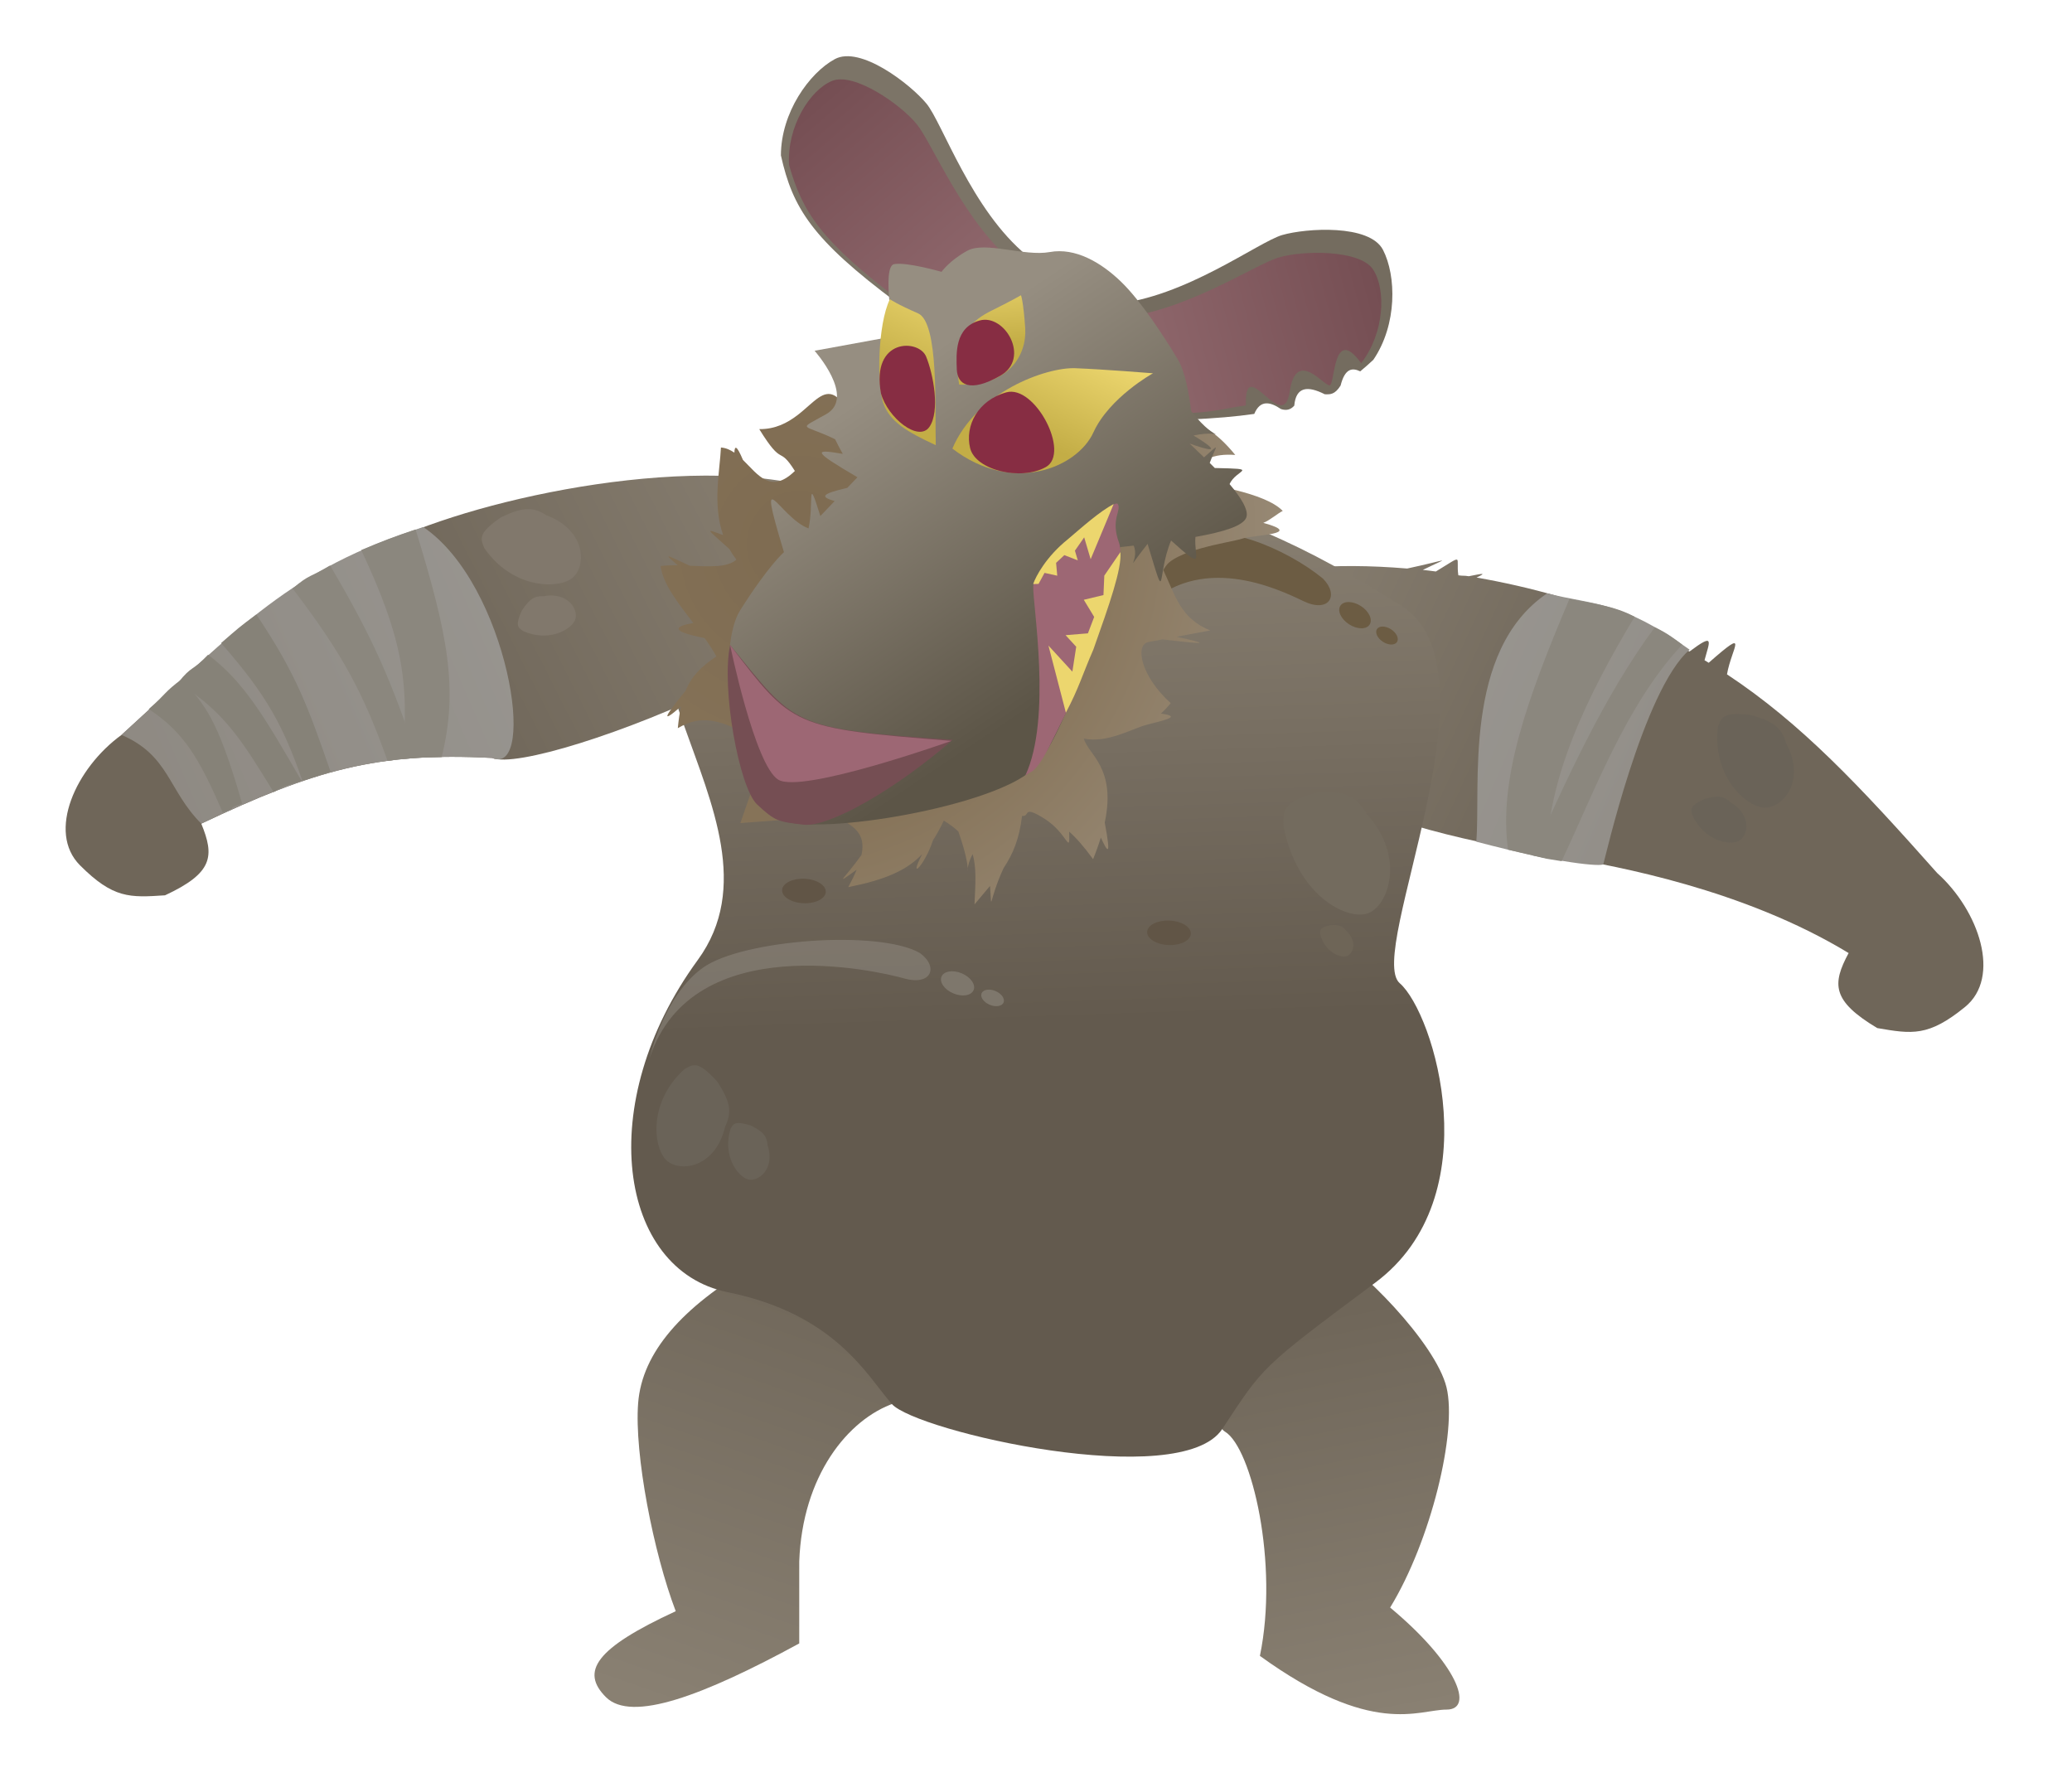 <svg width="1185" height="1011" viewBox="0 0 1185 1011" fill="none" xmlns="http://www.w3.org/2000/svg">
<g clip-path="url(#clip0_1015_388)">
<path d="M457.098 892.97C458.846 844.128 484.781 811.583 511.611 802.369C536.223 775.496 457.098 705.627 430.225 724.054C390.338 747.576 367.223 773.193 364.962 802.369C362.701 831.546 373.751 888.072 386.46 921.378C340.328 942.688 331.95 955.929 346.535 970.517C361.12 985.105 401.988 969.791 457.098 939.805V892.97Z" fill="url(#paint0_linear_1015_388)"/>
<path d="M756.643 712.755C700.594 702.005 685.28 809.497 700.594 818.711C715.907 827.924 731.452 894.307 720.556 946.933C785.022 993.542 811.16 977.645 827.28 977.645C843.401 977.645 833.324 951.161 795.033 919.292C818.39 881.115 833.465 818.711 827.28 793.373C821.095 768.036 777.416 723.504 756.643 712.755Z" fill="url(#paint1_linear_1015_388)"/>
<path d="M1107.9 499.256C1131.9 520.797 1144.7 558.864 1123.79 575.873C1102.87 592.881 1093.56 591.336 1073.63 587.914C1047.61 572.347 1047.72 562.726 1057.25 545.007C996.803 508.273 923.703 495.357 896.209 490.5L895.755 490.419C868.621 485.624 645.045 458.358 700.462 335.505C723.867 324.585 762.68 321.561 804.766 325.115C829.315 319.892 829.987 317.943 813.732 325.9C817.031 326.228 817.854 326.408 821.18 326.815C837.877 316.722 832.478 318.161 834.039 328.995C837.008 329.425 837.044 329.029 840.016 329.518C847.676 328.023 850.752 327.288 844.467 330.273C875.595 335.711 906.468 344.388 932.466 355.803C944.528 361.099 955.707 366.661 966.244 372.571C980.743 361.749 977.817 366.512 974.843 377.555C976.927 378.804 975.186 377.728 977.225 379.008C1001.15 358.013 990.333 370.301 987.687 385.638C1030.05 413.627 1063.52 449.27 1107.9 499.256Z" fill="url(#paint2_linear_1015_388)"/>
<path d="M966.335 371.53C926.66 343.126 911.568 346.152 884.834 339.304C836.282 372.198 847.005 450.43 844.303 481.312C892.375 494.05 916.328 495.644 916.957 494.193C917.586 492.743 939.75 394.3 966.335 371.53Z" fill="url(#paint3_linear_1015_388)"/>
<path d="M862.472 485.913C873.299 488.366 873.528 488.716 884.625 490.863C884.752 445.294 907.654 398.015 934.857 352.715C923.388 346.408 910.26 345.042 897.611 342.43C872.789 400.898 856.996 446.131 862.472 485.913Z" fill="#8B877E"/>
<path d="M876.245 489.125C887.933 491.89 882.135 490.644 893.094 492.459C911.06 454.803 929.666 403.199 962.072 368.647C952.677 361.301 948.778 359.956 946.376 358.742C916.85 398.611 895.101 447.804 876.245 489.125Z" fill="#8B877E"/>
<path d="M1021.61 425.263C1019.09 416.583 1015.1 412.821 1001.38 408.898C985.003 406.972 984.421 410.326 982.485 415.845C979.208 443.303 997.856 460.767 1008.4 461.822C1018.94 462.878 1033.32 447.176 1021.61 425.263Z" fill="#6A6358"/>
<path d="M989.862 458.891C986.027 455.334 982.937 454.661 975.004 456.817C966.355 460.763 967.07 462.603 967.764 465.923C974.35 480.539 988.757 483.631 994.269 481C999.781 478.369 1002.18 466.27 989.862 458.891Z" fill="#6A6358"/>
<path d="M801.444 346.429C693.516 278.686 619.026 258.081 420.671 302.599C310.783 355.281 459.063 466.778 399.072 548.961C339.081 631.145 353.927 726.31 416.07 738.919C478.214 751.529 496.13 787.241 510.057 802.895C523.983 818.549 675.221 853.238 699.031 817.166C722.84 781.094 720.528 782.637 786.518 733.506C852.509 684.375 820.21 579.312 800.516 562.249C780.822 545.186 860.159 383.283 801.444 346.429Z" fill="url(#paint4_linear_1015_388)"/>
<path d="M679.197 309.673C663.157 322.838 653.696 348.674 653.696 348.674C685.697 315.173 730.817 336.728 745.394 343.747C759.972 350.766 766.154 340.611 756.646 330.898C735.582 313.593 695.237 296.508 679.197 309.673Z" fill="#6C5C43"/>
<ellipse cx="774.935" cy="351.792" rx="9.954" ry="6.221" transform="rotate(32.764 774.935 351.792)" fill="#6C5C43"/>
<ellipse cx="793.232" cy="363.443" rx="6.814" ry="4.259" transform="rotate(32.764 793.232 363.443)" fill="#6C5C43"/>
<path d="M402.102 553.327C379.602 569.327 371.6 604.826 371.6 604.826C396.102 530.826 501.577 555.14 517.149 559.531C532.721 563.922 537.053 552.85 526.008 544.929C502.267 531.529 424.601 537.328 402.102 553.327Z" fill="#AFABA4" fill-opacity="0.3"/>
<ellipse cx="547.636" cy="562.345" rx="9.954" ry="6.221" transform="rotate(22.801 547.636 562.345)" fill="#7E776C"/>
<ellipse cx="567.674" cy="570.654" rx="6.814" ry="4.259" transform="rotate(22.801 567.674 570.654)" fill="#7E776C"/>
<ellipse cx="668.555" cy="533.435" rx="12.5" ry="7" transform="rotate(2.405 668.555 533.435)" fill="#615546"/>
<ellipse cx="459.783" cy="509.518" rx="12.5" ry="7" transform="rotate(2.405 459.783 509.518)" fill="#615546"/>
<path d="M781.862 465.736C775.498 455.081 769.479 451.9 752.454 453.318C733.244 458.797 733.952 463.686 734.019 472.215C741.495 511.498 769.572 526.206 781.862 522.427C794.152 518.648 803.936 489.987 781.862 465.736Z" fill="#736B5E"/>
<path d="M414.719 644.251C418.543 636.061 418.02 630.601 410.287 618.611C399.234 606.368 396.586 608.507 391.493 611.383C370.935 629.877 373.453 655.301 380.689 663.043C387.925 670.786 409.084 668.446 414.719 644.251Z" fill="#6A6358"/>
<path d="M769.908 532.275C767.925 529.535 766.051 528.717 760.748 529.082C754.764 530.491 754.985 531.748 755.006 533.941C757.335 544.042 766.08 547.824 769.908 546.853C773.736 545.881 776.783 538.511 769.908 532.275Z" fill="#6E6557"/>
<path d="M439.019 654.898C438.478 649.696 436.597 647.152 429.209 643.547C420.104 640.816 419.429 642.671 417.764 645.626C413.086 660.959 421.885 672.779 427.765 674.432C433.645 676.085 443.418 668.562 439.019 654.898Z" fill="#6A6358"/>
<path d="M258.822 295.745C334.733 271.43 461.887 255.069 508.129 301.716C535.327 354.706 307.713 444.497 281.397 433.439C215.704 429.938 179.399 440.565 115.113 471.011C122.766 489.622 121.875 499.203 94.38 511.991C74.204 513.332 64.783 513.904 45.742 494.821C26.701 475.739 43.371 439.201 69.481 420.262C138.157 357.421 182.911 320.06 258.822 295.745Z" fill="url(#paint5_linear_1015_388)"/>
<path d="M69.481 420.262C138.157 357.421 166.179 325.717 242.09 301.402C290.642 334.296 307.714 444.497 281.397 433.44C215.704 429.939 179.399 440.566 115.113 471.011C96.072 451.929 96.924 432.051 69.481 420.262Z" fill="url(#paint6_linear_1015_388)"/>
<path d="M252.597 432.987C241.567 433.293 241.355 432.962 230.095 433.951C234.672 388.612 228.982 362.41 206.599 314.545C218.658 309.455 225.501 306.852 237.693 302.79C256.347 363.508 262.149 393.982 252.597 432.987Z" fill="#8B877E"/>
<path d="M238.564 433.211C226.653 434.755 232.543 433.236 221.672 435.191C207.688 395.882 196.034 374.26 167.367 336.548C177.277 327.996 177.847 330.11 188.778 323.387C214.032 366.091 224.073 390.164 238.564 433.211Z" fill="#8B877E"/>
<path d="M189.059 441.311C177.864 445.046 183.71 443.029 172.97 446.478C162.046 415.593 153.299 398.327 126.43 367.735C136.34 359.183 136.232 359.03 146.584 351.416C169.695 385.675 176.601 405.518 188.748 440.42L189.059 441.311Z" fill="#868278"/>
<path d="M138.478 459.534C127.283 463.269 138.11 461.072 127.37 464.521C113.786 433.351 105.142 418.739 85.065 405.484C94.974 396.932 93.784 395.87 104.136 388.256C116.948 403.585 123.993 409.09 138.478 459.534Z" fill="#868278"/>
<path d="M172.472 446.522C161.277 450.513 166.342 447.482 156.471 452.941C138.452 423.625 128.446 407.047 101.816 390.466C109.887 380.162 110.296 383.88 118.982 374.41C139.579 389.879 151.277 410.023 171.751 445.281L172.472 446.522Z" fill="#868278"/>
<path d="M312.627 294.711C305.006 289.851 299.525 289.658 286.628 295.761C273.048 305.122 274.824 308.027 277.011 313.452C292.666 336.246 318.201 337.065 326.821 330.9C335.441 324.736 335.881 303.453 312.627 294.711Z" fill="#81786C"/>
<path d="M310.957 340.929C305.729 340.787 302.962 342.32 298.424 349.174C294.529 357.846 296.28 358.757 298.993 360.794C313.585 367.431 326.451 360.249 328.857 354.634C331.263 349.02 325.079 338.349 310.957 340.929Z" fill="#81786C"/>
<path d="M505.429 259.909C499.736 260.961 496.2 262.771 488.537 270.658" stroke="#5D5548" stroke-width="3.071"/>
<path d="M656.655 284.425C650.89 283.904 646.996 284.693 637.491 290.223" stroke="#5D5548" stroke-width="3.071"/>
<path d="M643.724 240.56L640.544 181.147L588.89 208.686L587.139 179.172L548.031 203.617L531.434 159.816L482.759 231.661C475.418 221.253 470.118 225.324 462.895 231.661C460.782 233.515 458.504 235.563 455.962 237.5C450.356 241.771 443.465 245.497 434.225 245.397C448.157 267.91 444.999 254.079 454.592 269.324C440.787 282.804 433.566 271.455 424.899 263C421.335 254.588 420.145 254.627 420 258.855C417.656 257.245 415.135 256.121 412.313 255.905C411.719 269.268 407.373 288.172 413.569 306C402.675 302.029 404 302 417.157 314C418.301 316.042 419.62 318.055 421.139 320.028C416.137 324.648 405.402 324.006 394.5 323.52C378.5 316 380.5 317 387.65 323.284C384.204 323.225 380.861 323.301 377.806 323.689C379.042 333.82 387.865 345.014 396.5 356.238C384.754 358.377 383.875 361.104 403 364.897C405.536 368.429 407.854 371.937 409.707 375.388C401.014 381.237 395.562 386.559 392.127 395C380.225 409.458 377.351 414.58 389.448 404C388.68 407.61 388.096 411.7 387.65 416.408C402.131 407.907 413.856 411.376 438.751 426.557L423.422 470.674L477.632 466.69C488.357 472.365 495.327 476.472 492.717 488.837C483.513 502.036 475.757 507.543 489.955 497.324C488.723 500.289 487.125 503.603 485.123 507.326C506.064 503.087 518.345 497.972 527.404 488.426C519.093 504.547 528.888 494.874 533.585 480.523C535.753 477.205 537.776 473.477 539.769 469.264C543.098 471.301 545.834 473.357 548.079 475.47C552.316 487.488 553.31 493.975 553.479 496.558C553.604 498.462 553.281 498.245 553.479 496.558C553.666 494.969 554.315 492.076 556.238 488.423C558.576 496.288 557.858 505.47 557.329 517.202C560.525 513.343 563.49 509.898 566.203 506.618C567.435 522.909 565.108 515.593 573.983 496.388C579.331 488.38 582.961 479.73 584.53 466.56C589.421 467.295 584.231 459.89 597.476 468.263C610.721 476.637 611.927 489.77 611.461 475.567C615.386 479 619.805 483.988 625.15 491.324C626.951 486.883 628.41 482.772 629.572 478.958C633.075 486.4 635.87 491.937 631.814 470.359C638.532 438.832 622.2 431.405 619.864 422.375C633.227 425.08 647.217 416.834 655.535 414.536C663.854 412.238 677.334 409.821 663.945 408.061C666.131 406.058 668.015 404.031 669.545 402.104C652.413 386.653 648.888 368.622 656.879 367.126L664.87 365.63C692.159 368.907 691.024 368.119 672.861 364.134L692.169 360.52C674.965 353.538 672.275 340.639 665.24 325.872C670.228 314.267 704.485 310.155 710.5 308C716.516 305.845 746.724 305.643 722.499 299C725.932 297.77 731.094 293.31 733.617 292.181C723.535 281.66 691.454 277.024 674.826 274.06C687.35 262.298 693.888 259.286 706.463 260.169C686.819 236.018 671.279 237.848 643.724 240.56Z" fill="url(#paint7_radial_1015_388)"/>
<path d="M733.325 134.398C719.604 138.366 677.603 170.334 636.71 173.904L680.558 239.861C694.784 239.253 706.869 238.211 717.324 236.701C720.731 228.54 726.404 229.723 732.592 233.916C735.416 234.836 737.971 234.509 740.207 231.979C741.181 221.07 747.882 220.506 757.65 225.46C760.614 225.559 763.348 225.817 766.695 220.488C769.187 210.623 773.325 210.156 777.935 212.361C780.468 210.278 782.954 208.068 785.449 205.729C799.18 185.495 798.574 157.71 790.963 142.903C783.352 128.095 747.046 130.43 733.325 134.398Z" fill="#746C5F"/>
<path d="M529.844 59.231C538.952 70.234 555.675 120.298 587.466 146.265L512.933 173.071C464.156 136.715 453.306 118.826 446.611 88.853C446.651 64.399 462.79 41.774 477.415 33.819C492.04 25.864 520.736 48.228 529.844 59.231Z" fill="#7C7467"/>
<path d="M731.025 147.331C717.155 151.593 677.528 178.504 638.834 181.931L681.161 236.174C694.998 235.503 702.667 233.137 712.546 231.829C711.473 201.12 733.791 249.526 737.569 224.041C741.346 198.557 757.508 221.372 760.545 220.332C763.582 219.291 762.403 185.529 778.465 207.682C791.93 190.295 792.774 165.403 785.229 154.044C777.684 142.686 744.895 143.068 731.025 147.331Z" fill="url(#paint8_linear_1015_388)"/>
<path d="M524.463 71.216C533.529 82.546 551.136 127.093 581.19 151.705L515.674 172.717C469.759 138.083 458.993 121.58 451.283 94.399C449.94 72.449 463.252 51.398 475.882 46.257C488.511 41.116 515.398 59.886 524.463 71.216Z" fill="url(#paint9_linear_1015_388)"/>
<path d="M511.353 151.049C504.074 152.381 511.368 192.263 511.368 192.263L465.869 200.584C465.869 200.584 489.568 227.209 472.501 236.841C455.433 246.473 458.91 242.027 477.612 251.193C478.995 254.087 480.512 256.928 482.001 259.553C465.235 256.665 464.33 257.669 490.383 272.913L484.587 278.975C469.856 282.44 468.783 284.03 477.346 286.549L469.17 295.1C461.279 269.783 465.586 288.023 462.41 302.171C445.653 295.921 431.937 261.302 448.347 315.762C448.347 315.762 439.437 323.447 423.399 348.862C407.36 374.277 422.819 459.759 446.188 468.931C469.558 478.102 568.046 461.043 590.546 440.067C613.045 419.091 640.635 312.877 640.635 312.877C640.635 312.877 643.604 312.579 648.338 312.014C652.125 320.153 641.234 330.039 656.308 311.014C667.611 348.13 661.146 329.93 669.749 309.081C689.899 327.339 682.664 318.552 683.686 307.044C700.178 304.105 710.987 300.663 712.77 295.937C714.348 291.754 709.464 284.22 703.218 276.844C706.955 268.291 721.354 268.205 694.751 267.633C693.817 266.684 692.842 265.707 691.86 264.733C695.566 254.498 698.549 252.838 688.601 261.535C684.159 257.216 680.32 253.629 680.32 253.629C691.146 257.527 700.373 259.822 682.575 249.047C702.101 244.863 697.411 255.919 681.251 235.085C679.924 224.328 677.623 212.208 673.689 205.664C665.571 192.161 652.504 172.07 641.078 161.045C629.652 150.021 614.934 141.472 600.369 144.136C585.804 146.8 563.474 137.769 553.212 143.393C542.95 149.017 538.49 155.453 538.49 155.453C538.49 155.453 518.633 149.718 511.353 151.049Z" fill="url(#paint10_linear_1015_388)"/>
<path d="M614.952 210.564C598.365 209.92 558.486 224.08 544.673 256.517C579.248 283.099 616.187 267.342 625.327 247.282C634.467 227.222 659.4 213.468 659.4 213.468C659.4 213.468 631.538 211.208 614.952 210.564Z" fill="url(#paint11_linear_1015_388)"/>
<path d="M525.042 179.198C536.967 184.372 534.648 233.281 535.169 254.578C518.253 246.741 508.896 240.994 505.173 230.642C501.45 220.29 501.864 185.645 508.924 171.113C508.924 171.113 513.116 174.024 525.042 179.198Z" fill="url(#paint12_linear_1015_388)"/>
<path d="M567.239 177.559C556.716 182.742 543.708 192.169 548.567 219.928C576.86 221.035 587.395 203.039 586.323 187.499C585.25 171.959 583.904 168.846 583.904 168.846C583.904 168.846 577.761 172.377 567.239 177.559Z" fill="url(#paint13_linear_1015_388)"/>
<path d="M560.293 183.274C545.924 187.275 546.89 202.31 547.199 211.137C547.508 219.965 554.589 224.822 572.077 214.864C589.565 204.907 574.661 179.273 560.293 183.274Z" fill="#872D43"/>
<path d="M575.535 224.37C559.195 228.92 551.725 243.555 554.828 256.256C557.932 268.958 584.035 275.112 598.173 267.062C612.311 259.011 591.874 219.82 575.535 224.37Z" fill="#872D43"/>
<path d="M529.639 203.884C533.839 214.043 537.706 235.191 531.535 244.125C525.364 253.059 507.696 238.949 503.84 224.994C498.038 193.273 525.439 193.725 529.639 203.884Z" fill="#872D43"/>
<path d="M459.435 471.588C473.855 473.336 512.034 451.66 544.829 423.055C451.874 416.665 455.549 415.419 417.555 368.869C412.397 393.427 422.676 450.446 433.056 460.1C443.436 469.754 445.015 469.84 459.435 471.588Z" fill="#754E53"/>
<path d="M544.101 423.676C452.663 416.432 453.386 415.659 417.555 368.869C417.555 368.869 431.642 437.474 445.057 445.844C458.472 454.213 544.101 423.676 544.101 423.676Z" fill="#9D6774"/>
<path d="M590.93 335.183C590.538 345.952 601.776 410.546 586.391 443.522C589.302 440.919 590.716 442.65 596.071 434.179C600.723 426.818 609.115 408.228 612.471 402.038C619.946 381.512 645.089 324.072 640.002 310.421C634.916 296.77 641.661 291.925 639.225 288.169C636.789 284.412 591.322 324.413 590.93 335.183Z" fill="#9D6774"/>
<path d="M623.757 319.788L636.92 288.249C628.921 292.447 618.862 301.446 610.735 308.37C598.33 318.283 592.274 329.758 590.886 334.009L593.964 333.902L597.383 327.604L604.658 329.223L603.989 321.871L608.719 317.449L616.405 320.457L614.76 314.904L620.055 307.295L623.757 319.788Z" fill="#ECD66E"/>
<path d="M599.613 369.173L609.588 407.517C617.089 393.387 618.702 386.6 625.322 371.398L625.605 370.6C634.289 346.111 641.712 325.179 640.759 315.717L631.562 329.169L631.086 340.288L619.831 342.988L625.776 352.791L622.191 362.185L609.416 363.228L615.497 369.854L613.296 384.081L599.613 369.173Z" fill="#ECD66E"/>
</g>
<defs>
<linearGradient id="paint0_linear_1015_388" x1="383.312" y1="976.1" x2="472.982" y2="721" gradientUnits="userSpaceOnUse">
<stop stop-color="#898072"/>
<stop offset="1" stop-color="#6F6659"/>
</linearGradient>
<linearGradient id="paint1_linear_1015_388" x1="795.976" y1="980.259" x2="751.225" y2="751.913" gradientUnits="userSpaceOnUse">
<stop stop-color="#898072"/>
<stop offset="1" stop-color="#6F6659"/>
</linearGradient>
<linearGradient id="paint2_linear_1015_388" x1="718.544" y1="320.006" x2="913.162" y2="409.984" gradientUnits="userSpaceOnUse">
<stop stop-color="#898072"/>
<stop offset="1" stop-color="#6F6659"/>
</linearGradient>
<linearGradient id="paint3_linear_1015_388" x1="815.171" y1="407.654" x2="1044.88" y2="507.053" gradientUnits="userSpaceOnUse">
<stop stop-color="#989590"/>
<stop offset="1" stop-color="#8E8982"/>
</linearGradient>
<linearGradient id="paint4_linear_1015_388" x1="585.535" y1="279" x2="595.718" y2="584.897" gradientUnits="userSpaceOnUse">
<stop stop-color="#8A8173"/>
<stop offset="1" stop-color="#635A4E"/>
</linearGradient>
<linearGradient id="paint5_linear_1015_388" x1="475.303" y1="282.291" x2="248.014" y2="397.564" gradientUnits="userSpaceOnUse">
<stop stop-color="#898072"/>
<stop offset="1" stop-color="#6F6659"/>
</linearGradient>
<linearGradient id="paint6_linear_1015_388" x1="311.798" y1="369.586" x2="82.087" y2="468.985" gradientUnits="userSpaceOnUse">
<stop stop-color="#989590"/>
<stop offset="1" stop-color="#8E8982"/>
</linearGradient>
<radialGradient id="paint7_radial_1015_388" cx="0" cy="0" r="1" gradientUnits="userSpaceOnUse" gradientTransform="translate(455.5 310.5) rotate(27.887) scale(366.19 387.15)">
<stop stop-color="#7E6B51"/>
<stop offset="0.415" stop-color="#867358"/>
<stop offset="1" stop-color="#A39889"/>
</radialGradient>
<linearGradient id="paint8_linear_1015_388" x1="794.147" y1="182.812" x2="649.233" y2="221.194" gradientUnits="userSpaceOnUse">
<stop stop-color="#754E53"/>
<stop offset="1" stop-color="#90686D"/>
</linearGradient>
<linearGradient id="paint9_linear_1015_388" x1="452.325" y1="65.01" x2="550.502" y2="178.3" gradientUnits="userSpaceOnUse">
<stop stop-color="#754E53"/>
<stop offset="1" stop-color="#90686D"/>
</linearGradient>
<linearGradient id="paint10_linear_1015_388" x1="507.959" y1="217.622" x2="619.877" y2="385.318" gradientUnits="userSpaceOnUse">
<stop stop-color="#968E81"/>
<stop offset="1" stop-color="#5C5547"/>
</linearGradient>
<linearGradient id="paint11_linear_1015_388" x1="599.011" y1="188.926" x2="573.912" y2="243.836" gradientUnits="userSpaceOnUse">
<stop stop-color="#ECD66E"/>
<stop offset="1" stop-color="#C3AD46"/>
</linearGradient>
<linearGradient id="paint12_linear_1015_388" x1="599.011" y1="188.926" x2="573.912" y2="243.836" gradientUnits="userSpaceOnUse">
<stop stop-color="#ECD66E"/>
<stop offset="1" stop-color="#C3AD46"/>
</linearGradient>
<linearGradient id="paint13_linear_1015_388" x1="558.024" y1="154.775" x2="560.91" y2="197.339" gradientUnits="userSpaceOnUse">
<stop stop-color="#ECD66E"/>
<stop offset="1" stop-color="#C3AD46"/>
</linearGradient>
<clipPath id="clip0_1015_388">
<rect width="1185" height="1011" fill="white"/>
</clipPath>
</defs>
</svg>
